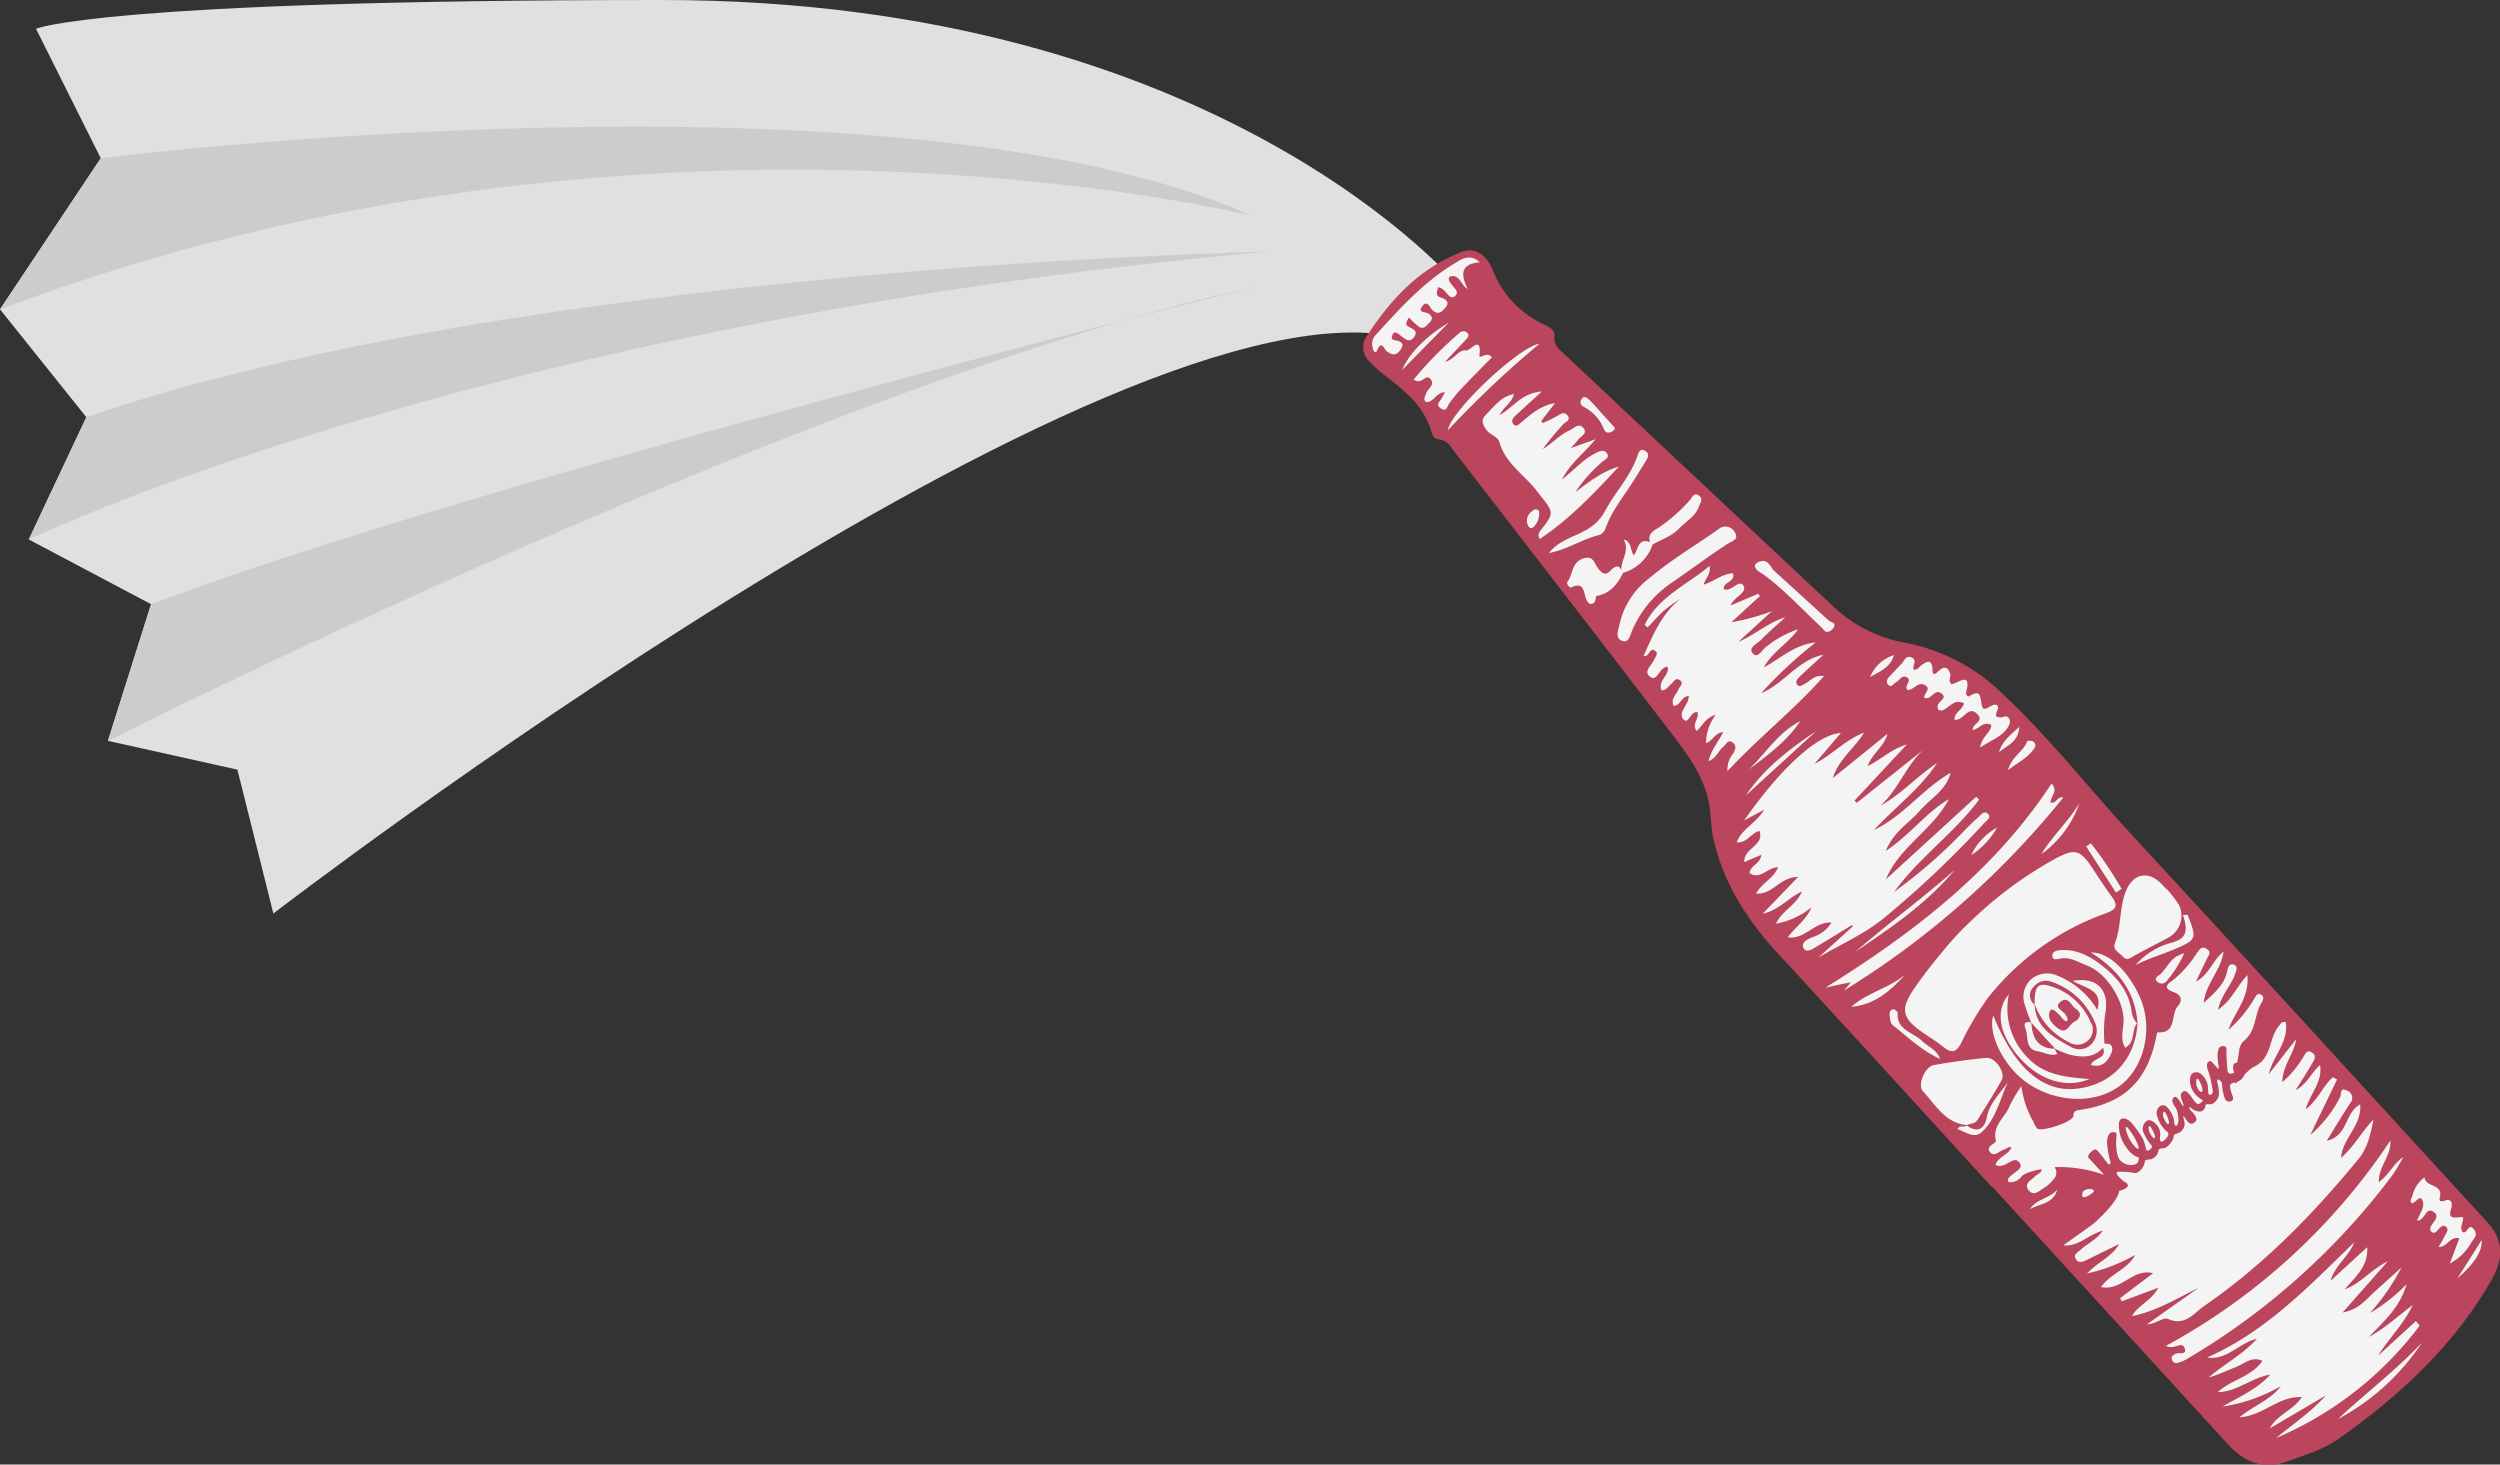 <svg xmlns="http://www.w3.org/2000/svg" viewBox="0 0 400.48 234.61"><rect x="0" y="0" width="400.48" height="234.61" fill="#333333" stroke="none"/><g id="Kleenex"><path d="M259,56.09S221,10,131.09,10,30.85,14.61,30.85,14.61L41.22,35.35,25.08,59.55,38.91,76.83,29.69,96.42l19.59,10.37-6.91,21.89,20.74,4.61,5.76,23.05S203.68,52.63,249.77,64.16Z" transform="translate(-25.08 -10)" fill="#e0e0e0"/><path d="M41.22,35.35s127.9-16.13,184.36,9.22c0,0-96.79-24.2-200.5,15Z" transform="translate(-25.08 -10)" fill="#ccc"/><path d="M38.91,76.83,29.69,96.42s71.44-34.57,198.19-46.09C227.88,50.33,109.2,52.63,38.91,76.83Z" transform="translate(-25.08 -10)" fill="#ccc"/><path d="M49.28,106.79l-6.91,21.89S156.44,71.07,225.58,56.09C225.58,56.09,101.13,87.2,49.28,106.79Z" transform="translate(-25.08 -10)" fill="#ccc"/></g><g id="bottle"><path d="M244.91,65.82s-2.57-1.32,4.82-7.94,8.75-7,11.36-6.86,3.25,6.3,3.25,6.3l7.89,6.55,2.6,4.16,21.54,19.78L307.8,97.88,322.18,112l4.72,1.3,6.84,1.48,7.59,3.75,8.63,8.06,6.78,7.41,19.4,21.19,48.25,53.12-9.85,18.47L402,237.5l-15.85,5.78L318.28,170.8l-12.85-14.05-4.61-12.39-2-10.34-14.28-18.63L265.57,91.85l-10.13-13.7L250,71.45l-5.87-5Z" transform="translate(-25.08 -10)" fill="#f4f4f4"/><path d="M345.81,121.09A30.27,30.27,0,0,0,330.44,113a22.81,22.81,0,0,1-11.85-6q-21.51-20.16-43-40.35c-.79-.74-1.64-1.39-1.5-2.72.11-1-.62-1.46-1.59-1.92a15.93,15.93,0,0,1-8.29-8.74c-1-2.52-2.93-3.73-5-2.91C252.45,53,247.8,58,244,63.88a3.12,3.12,0,0,0,.41,4c1.86,2,4.23,3.38,6.18,5.34a13.15,13.15,0,0,1,3.72,5.67c.23.86.45,1.44,1.32,1.52,1.28.12,1.82,1.11,2.47,2,11.7,15.16,23.44,30.29,35.06,45.5,2.62,3.45,5.19,7,5.81,11.54.22,1.57.21,3.19.55,4.74,1.59,7.26,5.45,13.23,10.44,18.63,11.46,12.41,22.82,24.9,34.22,37.36l.06-.06q18.9,20.64,37.77,41.28c2.63,2.88,5.73,4.08,9.46,2.71,2.81-1,5.82-1.92,8.22-3.61,9.71-6.85,18.37-14.81,24.4-25.26,2.22-3.86,2-6.7-.71-9.62-18.86-20.56-37.65-41.17-56.59-61.65C359.75,136.33,353.38,128.15,345.81,121.09Zm-14.44-5.74c.91.44,0,1.31.26,1.92.69.07.9-.48,1.3-.75.83-.57,1.62-1,1.71.68.05,1,.21,1,1.09.21s1.44-.48,1.75.52c.17.52-.43,1.14.24,1.68,1-.13,3.19-2.17,2.33,1.26-.12.44.27.78.47.66,1.67-1,1.75-.36,2,1.32s1.49-.21,2.31.06c1.1.38-1.12,2.09.8,2,.47,0,.88-.42,1.26.16s0,1.17-.28,1.61c-1,1.42-2.58,1.88-4.32,3.07.27-1.84,1.7-2.34,1.78-3.61-1.31-.71-2,.74-3,.77-.06-1,1.88-1.32.81-2.46-1.55-1.66-2.24,1.13-3.71.83,0-1.17,1.25-1.56,1.53-2.6-1.36-.74-2.14.36-3.06.92-.39.24-.8.36-1.12,0a1,1,0,0,1,0-.67c.16-.64,1.52-1.06.6-1.82s-1.46.47-2.21.72a2.24,2.24,0,0,1-.55,0c-.23-.71,1.21-1.45.08-2.08s-1.74.77-2.74.79c-.78-.63.76-1.44-.1-2s-1.25.51-1.87.81c-.39.18-.68.92-1.2.31-.38-.46-.13-.93.26-1.33.64-.66,1.26-1.34,1.91-2C330.12,115.88,330.37,114.87,331.37,115.35Zm17.17,11.1c-.1,2.48-2.06,3-3.24,4.06C345.78,128.82,347.05,127.79,348.54,126.45Zm-20.07-11.51c-.56,2-2.23,2.59-3.82,3.52A6.15,6.15,0,0,1,328.47,114.94Zm-19.4-13.7,8.93,8.14c.33.31,1.11.29.91,1a1.52,1.52,0,0,1-.88.8c-.58.21-.83-.37-1.19-.7-3-2.83-5.84-5.9-9.17-8.39-.6-.44-1.4-.66-1.47-1.53,0-.18.42-.48.71-.58C307.91,99.59,308.47,100.19,309.07,101.24ZM303,95.32c.73,1.12-.54,1.39-1.14,1.78-3.08,2-6,4.2-9.05,6.29a17.61,17.61,0,0,0-6.27,7.6c-.31.69-.49,2-1.48,1.7-1.31-.37-.79-1.58-.57-2.55a12.69,12.69,0,0,1,3.89-6.77c4.43-3.81,8.37-6,12.05-8.65A1.68,1.68,0,0,1,303,95.32ZM245,65.79a2.09,2.09,0,0,1,.44-2.11c3.89-4.28,7.77-8.58,12.81-11.58,1.09-.66,2.34-1.49,3.87-.08-3.13.26-3.06,2-1.91,4.29-1.18-.67-1.27-2.49-2.91-2-.05.14-.16.29-.14.43.14,1,2,1.84,1,2.69s-1.43-1.34-2.74-1.41c0,.63-.63,1.29.52,1.67.8.26,1.44.71.65,1.62-.56.65-1.12,1.23-2.07.35-.37-.34-.79-1.7-1.6-.62s.55.89,1,1.19c.64.44.7.9.17,1.43s-1,1.28-1.87.56c-.51-.42-1-.9-1.46-1.37-.6,1.19-.6,1.18.39,1.71.47.24.92.57.62,1.16s-.76,1-1.43.68a10.93,10.93,0,0,1-1.2-.89c-.34-.22-.75-.48-1,.15-.16.43-.25.71.41.84s1.66.37.94,1.45-1.41,1-2.33.26c-.34-.27-.77-1.79-1.46-.1C245.41,66.8,245,66.1,245,65.79Zm33.8,9.37a.75.75,0,0,1-.36-1.2c.36-.66.91-.21,1.23.09.72.68,1.36,1.45,2,2.18l0,0c.51.55,1,1.09,1.52,1.67.27.33.95.72.26,1.14-.38.23-1.07.58-1.44-.31A6.83,6.83,0,0,0,278.75,75.16ZM257,78.94c.51-3.14,11.36-13.36,14.71-13.89A163.32,163.32,0,0,0,257,78.94ZM253.54,73c.25-.75,1.42-1.3.76-2.2-.84-1.14-1.41,1-2.76,0a59.23,59.23,0,0,1,7.32-7.45.89.89,0,0,1,1.35.05c.3.4-.09.77-.36,1.07-1,1.07-2,2.12-3.28,3.49,1.61-.43,2.12-2,3.39-1.82.66.09,2.5-2.6,2.12.79-.08.76,1.16-.75,2,.31-1.5,1.53-3.06,3.08-4.58,4.68a25,25,0,0,0-2.25,2.69c-.37.53-.42,1.44-1.36.82s-.11-1.14.17-1.68l.49-.92c-1.42,0-1.78,1.67-3.05,1.57C253,73.91,253.39,73.5,253.54,73Zm-3.84-3.77c1.1-2.59,3.81-5.36,7.44-7.54C254.81,64.08,252.48,66.43,249.7,69.26Zm20.81,22.65c.34-.29.68-.48,1.11,0a3,3,0,0,1-.81,2.47.51.51,0,0,1-.86,0A1.77,1.77,0,0,1,270.51,91.91Zm1.3,3.16c2.49-3.14,2.12-2.94-.52-6.37-2-2.59-5.06-4.42-6-7.81-.29-1-1.45-1.1-2.09-2-1.22-1.63-.38-2.09.46-3,1.1-1.14,2.12-2.39,3.93-2.74-.28,1.37-1.61,2-2.28,3.36,2.23-1.22,3.45-3.51,6.76-3.77-1.79,1.64-3.05,2.78-4.3,3.94-.4.38-.64.86-.23,1.33s.89,0,1.22-.31c1.54-1.27,3-2.66,5.43-3.1L272,77.41l.21.38c.75-.37,1.53-.7,2.25-1.12s1.24-.79,1.76-.07-.38,1-.71,1.34a49,49,0,0,0-3.3,4c1.53-.91,2.69-2.26,4.3-3,.71-.32,1.45-1.27,2.22-.38s-.5,1.33-.89,1.94a13.24,13.24,0,0,1-1.16,1.29l4-1.43c-1.87,2.29-3.9,3.66-5.4,6.47,2.17-1.74,3.56-3.35,5.46-4.27.66-.32,1.33-.6,1.78.08s-.37,1-.76,1.33a23.82,23.82,0,0,0-4.34,4.88c2.09-1.54,4.08-3.22,7-4.12-4.07,4.39-7.93,8.45-12.68,11.61A1,1,0,0,1,271.81,95.07Zm6.78.15a7.6,7.6,0,0,0,3.6-3.32c1.64-3.08,4.18-5.64,5.26-9.05.15-.47.48-1,1.1-.63a.86.86,0,0,1,.4,1.27c-.72,1.23-1.49,2.43-2.24,3.64-1.54,2.46-3.44,4.71-4.42,7.51a1.78,1.78,0,0,1-1,1.09c-2.8.66-5.2,2.38-8.1,2.89C274.61,96.79,276.7,96.14,278.59,95.22Zm-2.47,8.08c.94-1.15.64-3,2.39-3.73s1.92.62,2.55,1.48,1.2,1.29,2.12.28c.11-.13,1.19-1.22,1.64.1-.18-1.69,1.46-3.18.33-5,1.45.44,1,1.77,1.67,2.56.7-.94.63-2.82,2.59-2.13-.51-1.51.89-1.94,1.64-2.49a26.3,26.3,0,0,0,4.75-4.24c.37-.45.67-1.27,1.42-.72s.24,1.17,0,1.79c-.59,1.62-2.14,2.4-3.22,3.55s-2.77,1.7-4.19,2.51a7,7,0,0,1-4.71,4.52c-.93,1.88-2.16,3.41-4.41,3.74h.08c-.08.48-.12,1.08-.64,1.23s-.82-.38-1-.85c-.38-1.09-.3-2.72-2.31-1.79C276.5,104.26,276,103.49,276.12,103.3Zm22.25,25.75a7.56,7.56,0,0,1,1.56-4.52c-1.82.58-2.13,1.86-3.08,2.59-.79-1.11.44-2,.16-3-1.12-.25-1.44,2.06-2.25,1.15-1-1.14.9-2.29.84-3.74-1.14,0-1.26,1.44-2.39,1.59-.58-1.1.41-1.79.73-2.62.19-.5.94-1,.24-1.51s-1,.32-1.42.65-.73.93-1.49,1c-.7-1.51,1.13-2.32,1-3.62-.18-.37-.4-.13-.61,0-.85.39-1.21,2.18-2.21,1.46-1.23-.88.25-1.87.63-2.79.19-.44.68-1,.2-1.35-1-.82-.91,1-1.9.75,1.5-3.39,2.9-6.73,5.91-9.17a28.66,28.66,0,0,0-2.66,1.93c-.94.82-1.74,1.79-2.61,2.69l-.48-.42c2.17-4.43,6.64-6.32,10.4-9.43.24,1.35-.65,1.88-.94,3,1.73-.58,3-1.72,4.67-1.83.48,1.4-1.59,1.36-1.46,2.54,1.24.56,2.52-1.81,3.2-.46.53,1.06-1.66,1.8-2.1,3.08l4.42-1.87.28.36-4.59,4.2a35.72,35.72,0,0,0,6.5-1.77l-5.35,4.89c2.68-1.11,4.72-3.07,7.5-3.91-1.29,1.19-2.63,2.31-3.84,3.57-.61.64-2.17,1.26-1.38,2.2s1.49-.59,2.18-1.07a16.72,16.72,0,0,1,5.11-2.79c-1.62,2.27-4.15,3.63-5.51,6.11,2.66-1.43,4.88-3.62,8.31-4a71,71,0,0,0-8.75,8.14c3.66-1.51,5.87-5.33,10-6.17-1.27,1.17-2.55,2.31-3.8,3.5-.33.33-.81.8-.41,1.3s.88,0,1.3-.18c.84-.46,1.46-1.41,3-1.21-4.87,5.49-10.49,9.88-15.48,15.25a4.1,4.1,0,0,1,.93-2.85c.35-.62.59-1.29-.13-1.78s-1,.34-1.39.66c-.84.63-1.13,1.83-2.43,2.37.38-1.84,1.59-3.07,2.33-4.67C299.76,127.42,299.49,128.65,298.37,129.05ZM316,127.13l-11.24,10.29C307.63,133.13,311.71,130,316,127.13ZM305.2,133.3c2.73-2.61,4.75-6,8.28-7.78C311.33,128.73,308.21,131,305.2,133.3Zm1.19,19.84c.93-1.72,2.8-2.4,3.52-4.21-1.76,0-2.82,2.1-4.56.93.11-1.23,1.75-1.48,1.88-2.93l-2.73,1.17c-.12-2.26,3.27-2.63,2.43-5-1.37.35-2,2-3.64,1.83.8-2.18,3.09-3,4.39-5.22l-3.2,1.71c5.92-8.44,11.77-13.8,15.5-14l-4.23,4.94c2.85-1.44,4.93-3.86,7.93-5-1.45,2.49-4,4.12-5,7.28,3.07-2.48,5.92-4.78,8.76-7.09-.5,2-2.31,2.94-3.18,5.17,2.23-1.1,3.71-2.67,6.3-3.48l-8.39,9,.34.37,10.61-8.45c-2.77,2.61-4,6.4-6.81,8.9,3.35-1.84,5.88-4.73,9.06-6.82-2.71,4.16-6.75,7.08-10.08,10.71,4.68-2.21,7.77-6.58,12.26-9.15-.7,2.79-3.22,4.11-4.91,6.06s-4.15,3.27-5.47,6.45c4-2.66,6.45-6.17,10.09-8.28-2.54,4.92-7.9,7.58-10.08,12.84l14.47-13.24.47.46c-4,5.37-9.64,9.32-13.6,14.77a81.45,81.45,0,0,0,11-9.56c.76-.77,1.52-1.56,2.35-2.27.46-.39,1-1.29,1.65-.67s-.26,1.14-.64,1.55a159.3,159.3,0,0,1-15.89,15.06c-3.23,2.68-7.06,4.29-10.61,6.42l5.51-5-.14-.2c-1.84,1.12-3.67,2.26-5.52,3.36-.7.42-1.75,1.2-2.21.36-.56-1,.78-1.52,1.5-1.81a5.43,5.43,0,0,0,2.95-2.32c-2.77-.13-4.2,2.73-7,2.39,1.24-1.75,3-2.83,3.79-4.82a12.39,12.39,0,0,1-5.69,2.61c1-2.1,3.22-2.92,4.18-5.15-2.22,1-3.54,2.91-6.31,3.57l5.69-5.91C310.13,150.51,309.07,153.36,306.39,153.14ZM345,142.57a12.77,12.77,0,0,1-4.14,4.41A9.75,9.75,0,0,1,345,142.57Zm-6.85,6.85c-4.46,5.34-10.17,9.2-15.87,13.06C327.47,158,333,153.94,338.13,149.42Zm15.58-13.88c1.12,1.13-.15,2-.16,3,.91.32,1-1,2.05-.8a137.93,137.93,0,0,1-35.17,30.95l1.14-1.33c-1.37.24-2.68.53-4.11.87C331.53,159.47,344.5,149.57,353.71,135.54ZM373.56,162c-2.1.9-4.33,1.52-6.39,2.6A11.48,11.48,0,0,1,373,161c2-.58,2.44-1.46,2.11-3.21-.08-.41-.22-.82-.33-1.23h.74C377,160.32,377,160.52,373.56,162Zm1.42.72a19.78,19.78,0,0,1-2.8,4.41,1,1,0,0,1-1.56.1c-.54-.56.17-.87.48-1.13C372.3,165.07,372.77,163.2,375,162.72Zm-2.71-2.43c-1.78.93-3.55,1.86-5.32,2.82-.58.32-1.13.85-1.77.16s-1.73-1.13-1.29-2.23c1-2.57.69-5.4,1.63-8,1.1-3.07,3.64-3.73,5.86-1.4.23.25.45.5.68.74l.07,0a16.69,16.69,0,0,1,2,2.57A4,4,0,0,1,372.27,160.29Zm-15.17,6.84c3.94-.7,6,1.49,5.19,5.42a22.77,22.77,0,0,0-.09,4.66c1.36-.19,1.42.81,1.08,1.54-.59,1.28-1.48,2.4-3.25,1.83.35-1.18,2.65-.9,1.93-2.74-1.49,1.67-3.39,1.55-5.31,1.12a16.25,16.25,0,0,1-2.44-1l.42.9c-1.12.37-2.1-.3-3.14-.46-1.93-.31-1.52-2.13-1.86-3.4-.11-.41-.71-1.45.66-1.24.07,0,.13.09.2.14-.34-.93-.75-1.84-1-2.8a3.81,3.81,0,0,1,.9-4.17,3.94,3.94,0,0,1,4.24-.65,13,13,0,0,1,6.42,5.51C362.06,168.5,359.06,168.31,357.1,167.13Zm2.31-2.45c-1.37-.52-2.73-1.47-4.37-1.11-.49.11-1.11.28-1.19-.41s.65-.91,1.22-.95c2.68-.22,4.89,1,6.86,2.57,2.41,1.87,4.3,4.23,4.64,7.45a3.52,3.52,0,0,0,.85,1.7c-.95,1.1-.21,3-1.89,3.91-.85-1.38-.32-2.88-.27-4.15C365.38,170.46,362.68,165.93,359.41,164.68ZM350,179.53c2.59,2.73,6.24,3.06,9.81,3.32-4.31,1.8-9.15-.25-12.42-4.95-2.19-3.16-2.46-6.36-.51-8.6A11.17,11.17,0,0,0,350,179.53Zm8.4,4.79c5.28-.89,8.74-4.84,9.09-10.35h0s0,0,0,0,0,0,0-.07l0,0c-.34-5-3.09-8.59-7.47-11.31,2.95-.13,6.26,3.29,8,7.49,2,5,.4,10.87-3.1,13.66-4.13,3.3-10.52,2.86-15-.2-3.84-2.63-6.44-7.91-5.54-10.88C347.91,181.37,352.63,185.29,358.36,184.32Zm-15.2-14a47.27,47.27,0,0,0-4,6.86c-.74,1.36-1.49,1.59-2.73.59s-2.33-1.63-3.5-2.45c-3.23-2.28-3.51-3.66-1.23-7,1.33-1.93,2.78-3.78,4.28-5.59a49.87,49.87,0,0,1,5.19-5.57,63.52,63.52,0,0,1,13.09-9.59c3.16-1.7,4-1.45,5.92,1.42,1,1.53,2,3.09,3.11,4.59s.79,2.11-.9,2.72A42.09,42.09,0,0,0,343.16,170.32ZM345.74,183c-1.2,2.2-2.58,4.29-3.89,6.42-.39.64-1.15.54-1.73.81-3.45-.33-4.95-3.24-7-5.41-.92-1,.3-3.95,1.73-4.2,2.77-.49,5.57-.89,8.37-1.15C344.67,179.3,346.39,181.77,345.74,183Zm.95.42c-1.25,2.72-1.87,5.81-4.13,7.92-1.19,1.12-2.59,0-3.9-.46.39-.78,1.12-.17,1.5-.59,1.7,1.29,2.84.5,3.18-1.24C343.78,186.68,345.46,185.2,346.69,183.39Zm7.93,17.18c-.61,2.25-2.78,2.21-4.35,3.09C351.3,202.05,353.42,202,354.62,200.57Zm-21.69-23.86c1,.94,2.43,1.4,2.93,2.9-2.9-1.33-5.18-3.51-7.61-5.45-.36-.3-.42-1.07-.48-1.63,0-.39.14-.9.65-.87.24,0,.66.41.65.61C328.91,175,331.51,175.37,332.93,176.71Zm-11.31-5.43c2.54-2.28,6-3,8.62-5.15C327.89,168.75,325.32,171,321.62,171.28ZM364.05,153l-4.78-7.4.75-.51a62,62,0,0,1,4.92,7.29Zm-12-6.1c1.78-3,4.38-5.29,6.14-8.24A17,17,0,0,1,352,146.9Zm9.6,69.28c1.51-2.17,4.19-2.78,5.48-5.16A27.4,27.4,0,0,1,359.4,214c1.78-1.89,3.89-2.56,5.16-4.72l-5.18,2.54c-.62.31-1.34.62-1.78-.15s.4-1.11.87-1.54c1-.94,2.41-1.47,3.47-3-2.43.7-4,2.66-6.33,2.35,1.6-1.14,3.23-2.26,4.8-3.43.2-.15,3.93-3.41,4.16-5.32a1.9,1.9,0,0,0,.85-.27c1.06-.57.21-1,.21-1a5.55,5.55,0,0,1-1.42-1.31c-.28-.55.49-.45.49-.45a11.86,11.86,0,0,1,2.2.19c.87.21,1.68-1.13,1.72-1.57s.17-.56.63-.56a1.65,1.65,0,0,0,1.57-1.34c.06-.36.21-.46.82-.46s1.67-1.35,1.65-1.91c0-.41.49-.45.49-.45a1.71,1.71,0,0,0,1.25-1.34c.09-.63-.57-2.1.11-1.11s1,1.09,1.61.53-.51-1.54-.8-1.87-.09-.59.14-.33a1.89,1.89,0,0,0,1.12.55.9.9,0,0,0,1.13-.81c.05-.44.59-.34.59-.34.65.22,1.53-.79,1.6-1.46a6.11,6.11,0,0,0-.24-2c-.16-.67.26-.45.26-.45s.53.32.48.77a7.82,7.82,0,0,0,.44,2.2.74.74,0,0,0,1.07.43c.47-.23.19-.78.19-.78a7.28,7.28,0,0,1-.41-1.43c0-.47,0-.54.72-.76.06.11.13.16.21.11l.27-.25h0a1.8,1.8,0,0,0,1.09-1.1,9.13,9.13,0,0,1,1.37-1.18,4.91,4.91,0,0,0,1.52-1.06c1.5-1.76,1.28-4,2.68-5.6.21-.24.23-.64,1.07-.61.47,3.26-2.07,5.47-2.74,8.38,1.47-1.87,2.93-3.75,4.39-5.62-.32,2.38-2.17,4.15-2.22,6.89a16.26,16.26,0,0,0,3.29-3.9c.35-.47.59-1.44,1.47-.85s.29,1.23,0,1.79c-.75,1.29-1.57,2.54-2.64,4.27,2-1.14,2.52-2.86,3.94-4.06.42,2.76-1.59,4.55-2.32,7.09,2-1.47,2.76-3.75,4.39-5.15l.65.38-4.29,8.88a19.43,19.43,0,0,0,4.78-6.07c.25-.54-.06-1.6,1.06-1.05a1.26,1.26,0,0,1,.53,2.07c-1.18,1.79-2.29,3.64-3.74,6,3.51-.87,2.81-4.45,5.36-5.85.29,3.41-2.81,5.4-3.08,8.58,2.16-1.87,3.35-4.26,5.21-6.14-.45,2.28-.92,4.5-2.4,6.31-7.27,8.86-15.21,17-24.71,23.54-1.67,1.15-3.06,3.32-5.84,2.07-.68-.31-2,.86-3.34.88l8.29-5.86c-3.5,1.73-6.82,3.77-10.68,4.54,1-1.8,3-2.35,4.24-4.55L365,218.45l-.3-.49,5.29-4C366.7,213.12,365,216.86,361.61,216.18Zm-3-14.84c-.1-1.25,2.82-1,1.51-.16a4,4,0,0,1-1.09.6C358.8,201.81,358.63,201.71,358.6,201.34Zm7.37-9.28a4.64,4.64,0,0,1-.42-1.29c0-.26.1-.35.34-.08.6.65,1.82,2.69,1.72,3.22S366.41,193,366,192.06Zm3.36-.87a1.1,1.1,0,0,1-.12-.61c0-.15.22-.27.37,0,.25.39.84,1.46.62,1.71S369.52,191.65,369.33,191.19Zm2.23-2.51a.79.79,0,0,1,0-.43c.05-.14.2-.26.35,0,.25.39.74,1.55.51,1.8S371.68,189.2,371.56,188.68Zm5.32-5.08a1.45,1.45,0,0,1,0-.62c.06-.17.22-.26.35-.06.28.46.81,1.66.55,1.94S377,184.38,376.88,183.6Zm-3.05,44.76a.79.79,0,0,1-.9-.69c-.1-.41.23-.57.51-.76.52-.36,2,.27,1.55-.95s-1.57.34-3-.36a101.12,101.12,0,0,0,35.95-32.88c.2,2.38-1.87,4.06-1.86,6.64,1.69-1.15,2.31-2.94,3.92-4a26.58,26.58,0,0,1-1.61,2.74,112.34,112.34,0,0,1-32.74,29.43A7,7,0,0,1,373.83,228.36Zm25.69,9c4.43-4.17,9.33-7.84,13.51-12.32A37,37,0,0,1,399.52,237.37Zm11-21.56c-1.13,3.81-3.73,5.94-6,8.37,2.56-1.4,4.67-3.37,7-5.11-1.37,3-3.8,5.28-5.54,8.11l6.06-5.55.6.74a56.34,56.34,0,0,1-23,18c2.72-2.22,5.63-4.2,8-6.84l-9,5.29c1.16-2.21,3.69-2.83,5.13-5-3.72-.22-6.18,3-10,3.23,2.36-1.93,5-2.78,6.64-5a26.26,26.26,0,0,1-9.36,3.28c2.91-1.68,5.56-2.8,7.67-5.12-3.07.5-5.34,2.77-8.4,2.8,2.12-2,5.35-2.41,7.13-5-1.68-.8-2.91.47-4.26,1s-2.82,1.24-4.34,1.65c2.46-2.14,5.39-3.61,7.73-6.19-2.92.68-4.81,3.5-8,3C388.05,223.34,395,216,402.22,209c-.88,2.31-3.1,3.67-3.79,6.16l5.86-5.37c.18,3.19-2,4.81-3.6,6.76,2.64-1,4.32-3.27,6.9-4.5l-7.24,8.2c2.53-.45,3.68-2,5-3.21l4.42-4a34.37,34.37,0,0,1-5.05,7.3A27.26,27.26,0,0,0,410.5,215.81Zm8.11-.93,3.93-6.2C422.79,210.33,421.47,212.49,418.61,214.88Zm-.82-11.69c-.42,1.41-.68,2.1,1.42,1.78,1-.14-.41,1.56.28,2.38.73.48.89-1.45,1.74-.5s.08,1.53-.35,2.23a8.56,8.56,0,0,1-3.43,3.34l1.53-4.06c-1.53-.33-1.93,1.42-3.32,1.41.36-.64.67-1.11.89-1.61s.85-1.08.33-1.59-1,.09-1.38.51c-.23.25-.49.54-.86.34a.64.64,0,0,1-.25-.87c.3-.78,1.56-1.62.49-2.38-1.33-.94-1.35,1.37-2.67,1.38.38-1.17,1.46-2.32.76-3.41-.45-.69-1,.67-1.67.6-.28-.42,0-.76.15-1.14a5.23,5.23,0,0,1,1.95-3c.08,1.62,3,1,2.46,3.19-.21.78.3.73.89.52C417.56,202,418,202.61,417.79,203.19Zm-35.71-28.28a20.13,20.13,0,0,0,4-4.85c.27-.38.45-1.05,1.09-.74s.36.94.12,1.32c-1.2,1.92-.78,4.53-2.9,6.17a2.42,2.42,0,0,0-.68,1.5c-.12.64-.18,1.35-.33,1.92-1.06.12-.49,1.23-.52,1.65l-.44.12c-.57.12-.6-.66-.6-.66s-.2-2.43-.15-2.87.09-.89-.58-.88-.77.59-.84,1.26a9.27,9.27,0,0,0,.18,2c.05.55-.15.33-.15.33l-.9-1c-.5-.55-1.13.24-.68,1.23a17.77,17.77,0,0,1,.77,3.3c.08.34-.19.78-.51.68s-.16-.91-.31-1.58a2.9,2.9,0,0,0-1.33-1.94c-.44-.19-1.22-.09-1.38.46a3,3,0,0,0,.2,2.15,3.92,3.92,0,0,0,1.78,1.78s-.33.58-.78.59-1-1.09-1.4-1.53-.7-.76-1.19-.31.16,1.65.24,2-.12.12-.12.12l-.68-1s-.48-.77-.87-.21.31,1.32.59,1.87a5.13,5.13,0,0,1,.26,1.77s-.09.88-.41.78-.23-.7-.31-1a4.58,4.58,0,0,0-1.06-1.94.86.86,0,0,0-1.24-.13,1.35,1.35,0,0,0-.35,1.59,4.6,4.6,0,0,0,1.53,2.41h0a.51.51,0,0,1,.16.72,2.42,2.42,0,0,1-.77.83c-.66.34-.5-.54-.46-1a2.22,2.22,0,0,0-.61-1.65c-.5-.54-1-.87-1.49-.64a1.59,1.59,0,0,0-.63,1.78,8.29,8.29,0,0,0,1.34,2.19c.3.33-.42.78-.42.78s-.39.17-.46-.16a7.47,7.47,0,0,0-.47-1.6,16.16,16.16,0,0,0-2-2.78c-.4-.43-1.73-1.14-1.88.29a5.9,5.9,0,0,0,1.17,3.75c1,1.53,2,1.63,2,1.63s.13.88-.56,1.12a2.32,2.32,0,0,1-2.28-.53c-.82-.65-.82-2.86-.73-3.75s-.13-.88-.57-.87-.82.34-.93,1.45a13.79,13.79,0,0,0,.55,3.31c.05.55-.37.34-.37.34s-1.18-1.54-1.58-2-.62-.44-1.23.13-.32.88-.32.88l2.48,2.71a21.45,21.45,0,0,0-7.95-1.22,1.43,1.43,0,0,1-.11,1.89,5.76,5.76,0,0,1-1.44,1.35c-.79.46-1.75,1.56-2.6.44s.56-1.64,1-2.19c.47-.39,1.1-.71,1.06-.91s0-.18,0-.26c-1.66.31-2.93.73-3.28,1.3a2.27,2.27,0,0,1-2,.78c0-.18-.14-.36-.09-.46.49-1,2.59-1.55,1.93-2.57-1-1.54-2.34,1.11-3.93.27.43-1.29,2-1.57,2.56-2.77-.47-.25-.76.21-1.14.3-.76.19-1.57,1.26-2.26.45-.85-1,1-1.38.92-1.87-.62-2.46,1.52-3.73,2.21-5.59a23.53,23.53,0,0,1,1.87-3.15,15.31,15.31,0,0,0,1.94,5.74,3,3,0,0,0,.61,1.06c.73.59,5.74-1.08,5.78-2s.46-.88,1.18-1c7-1.07,10.71-4.69,12.1-11.73a3.17,3.17,0,0,1,.17-.68c3.15.23,2.11-2.81,3.24-4.14.88-1,.61-1.86-.65-2.31s-1.46-1-.24-1.79a17.64,17.64,0,0,0,4-4.49c.42-.56.78-1.19,1.59-.61s.22,1,0,1.55c-.47,1-1,2-1.73,3.68,2.26-1.35,2.64-3.45,4.4-4.81-.49,3.17-2.91,5.18-3.18,8.21,1.63-1.56,3.34-2.87,3.77-5.17.09-.48.32-1.11.93-1,.83.19.55.88.37,1.43-.61,1.88-2.2,3.31-2.78,5.82,2.22-1.5,2.93-3.66,4.71-5.53C385.44,169.87,383.09,172,382.08,174.91ZM350.88,130c-1,1.4-2.47,2.09-4.14,3.38.61-2.24,2.53-3,3.08-4.65,0-.09.64-.11.88,0C351.28,129.08,351.2,129.57,350.88,130Z" transform="translate(-25.08 -10)" fill="#ba455c"/><g id="ZNhrk4.tif"><path d="M351,170.93a1.89,1.89,0,0,1-.11-2.89,2.53,2.53,0,0,1,2.95-.72,11.42,11.42,0,0,1,6.76,6.33,3.15,3.15,0,0,1-.42,3.54,2.69,2.69,0,0,1-3.47.46c-2.75-1.52-5.6-3.06-5.7-6.84a10.86,10.86,0,0,0,5.54,6.16,2.46,2.46,0,0,0,3-.29,2.29,2.29,0,0,0,.4-3,10.15,10.15,0,0,0-5.17-5.25C351.6,167.14,351,167.56,351,170.93Z" transform="translate(-25.08 -10)" fill="#ba455c"/><path d="M354.3,178c-2.79,0-3.67-1.74-3.82-4.17Z" transform="translate(-25.08 -10)" fill="#ba455c"/><path d="M356.19,173.62c.26-.58-.07-.78-.22-1.05-.37-.68-2-1.16-.78-2.12s1.68.69,2.43,1.16c1.05.66.72,1.61-.29,2.11-.81.39-1.14,1.95-2.43,1.12-.86-.55-1.72-1.52-1.58-2.4.22-1.34,1-.49,1.53,0S355.46,173.45,356.19,173.62Z" transform="translate(-25.08 -10)" fill="#ba455c"/></g></g></svg>